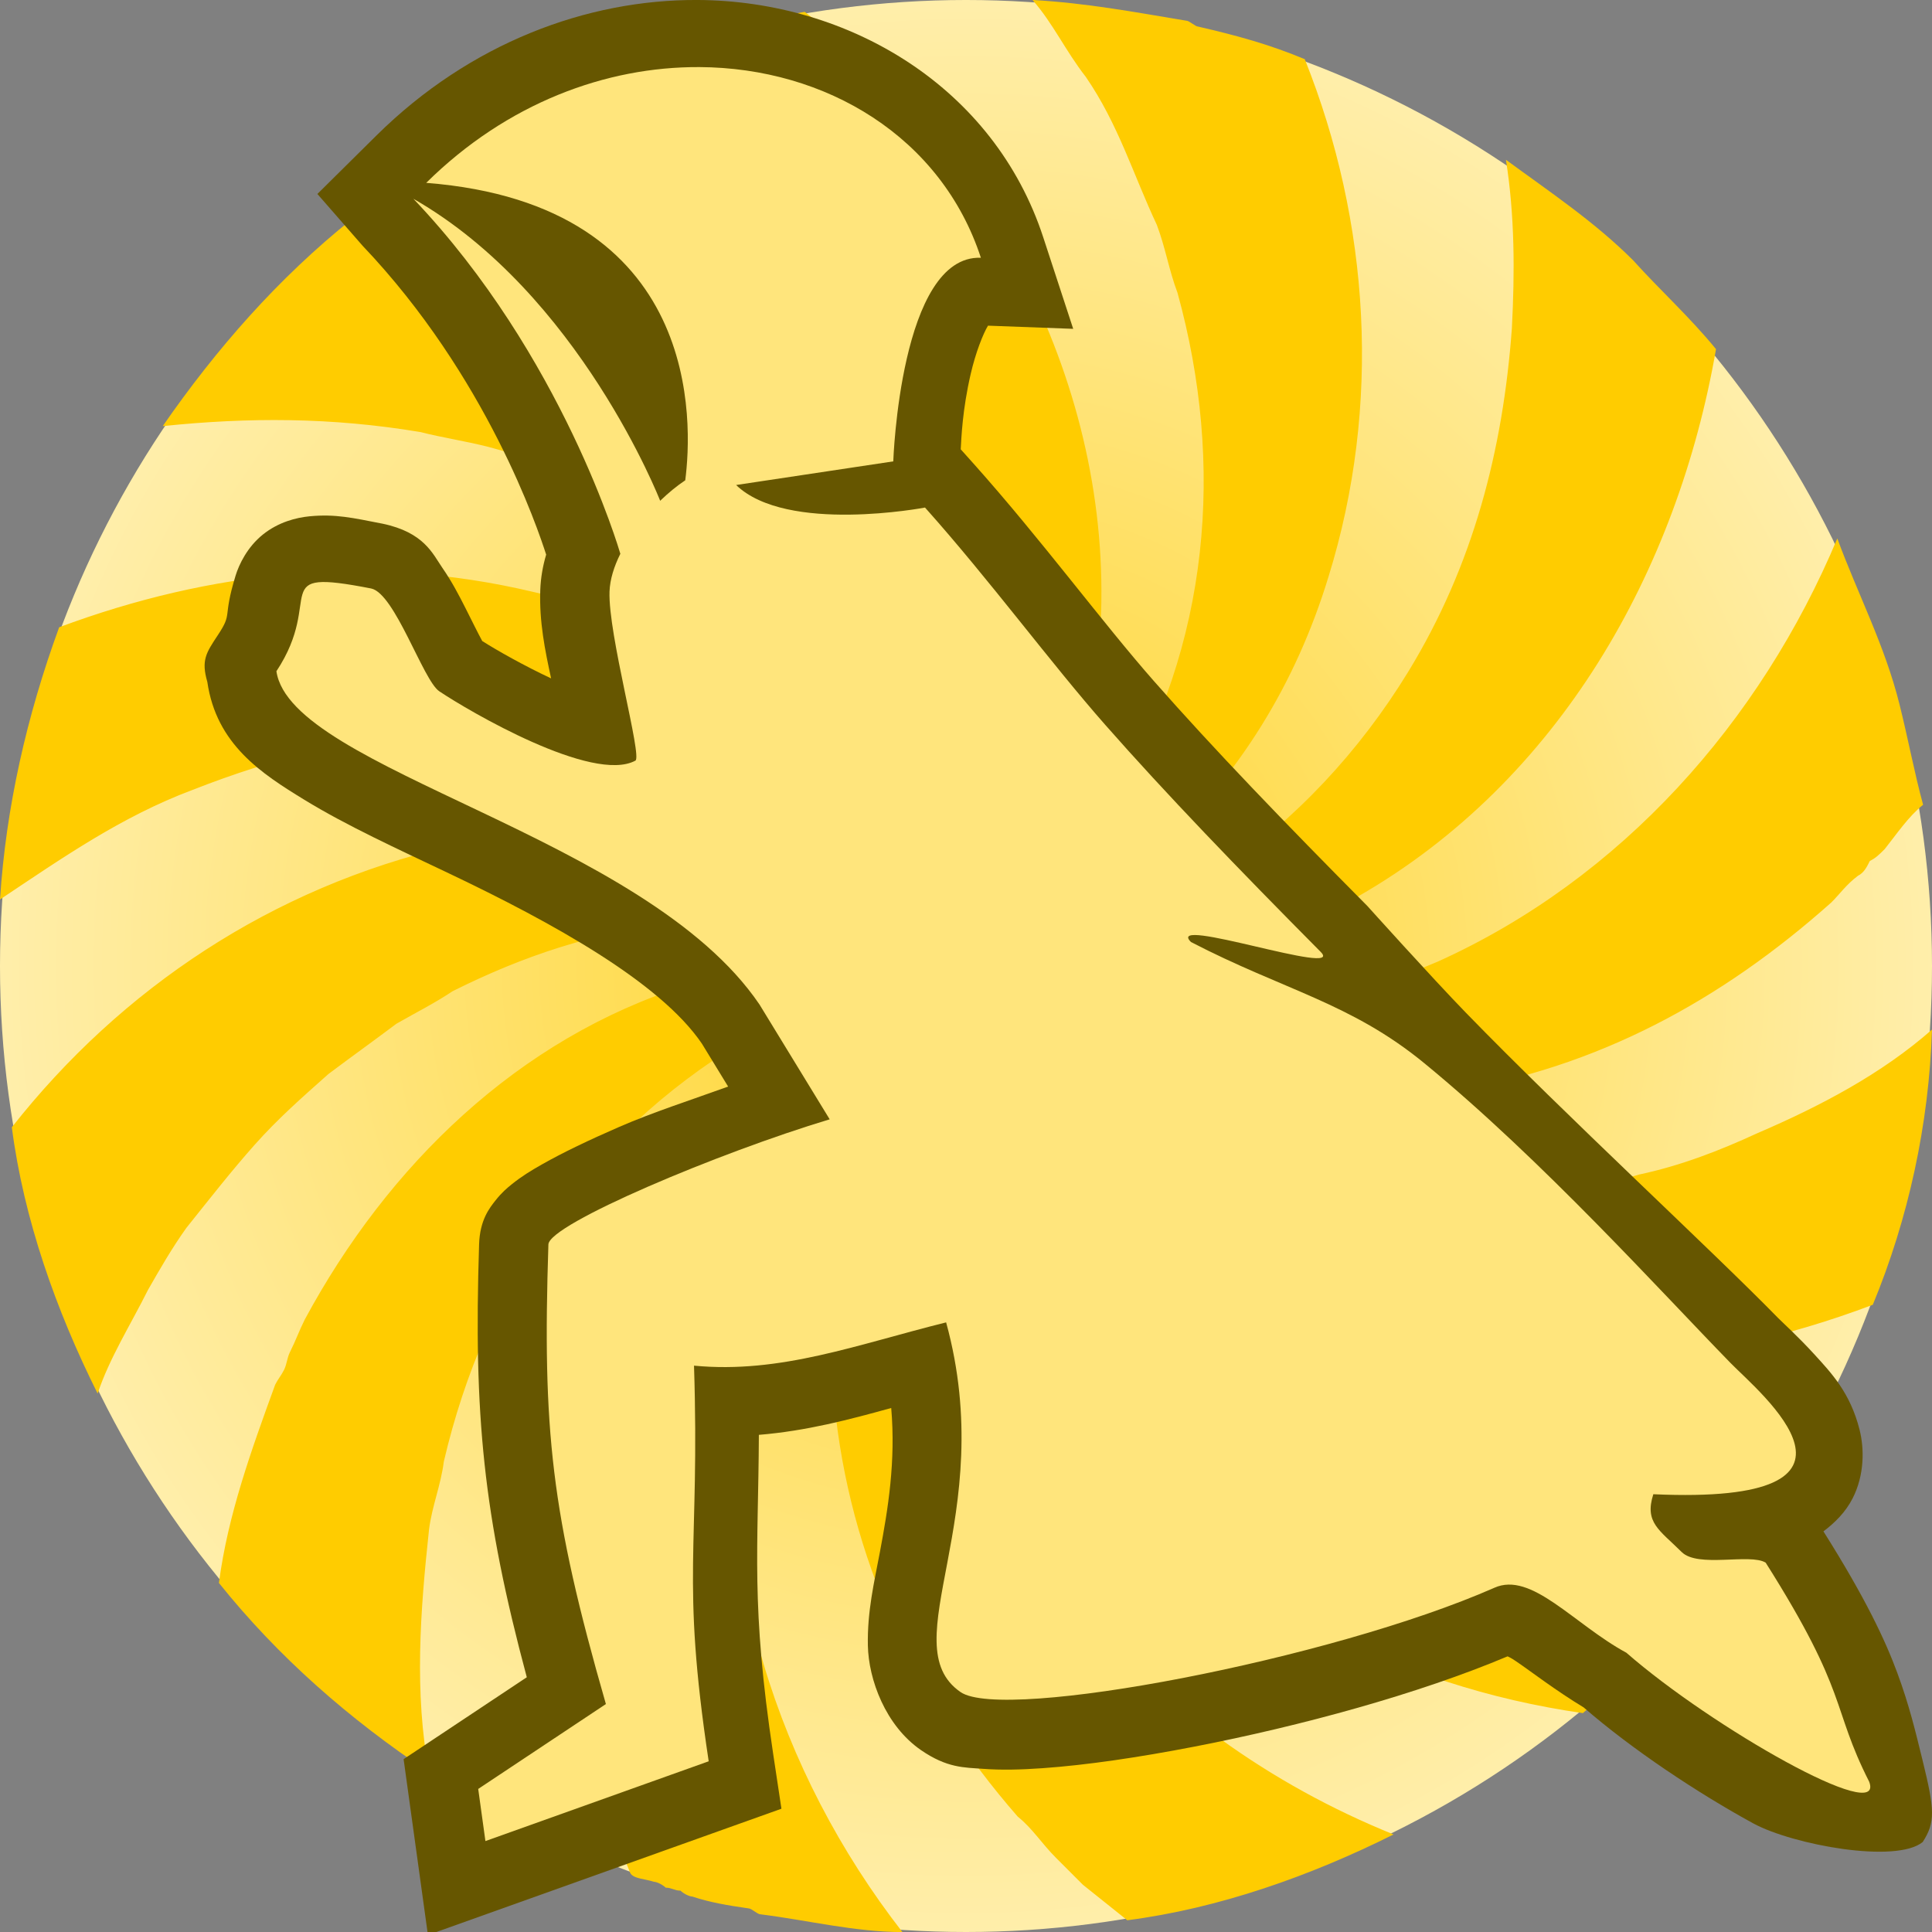 <svg height="500" viewBox="0 0 132.292 132.292" width="500" xmlns="http://www.w3.org/2000/svg" xmlns:xlink="http://www.w3.org/1999/xlink"><rect x="0" y="0" width="132.292" height="132.292" fill="#808080" stroke="none"/><radialGradient id="a" cx="66.146" cy="66.146" gradientTransform="matrix(0 1 -1 -0 132.292 -.002)" gradientUnits="userSpaceOnUse" r="66.146"><stop offset="0" stop-color="#ffd42a"/><stop offset="1" stop-color="#fea"/></radialGradient><circle cx="66.146" cy="66.146" fill="url(#a)" r="66.146"/><path d="m87.317 96.839c-.607-.406-1.217-.608-1.823-1.012-10.536-6.687-18.033-17.222-19.248-29.579.404.606.404 1.214.608 1.822 3.444 7.901 9.116 14.384 16.814 18.842 8.103 4.659 17.017 6.686 26.135 6.28 6.28-.203 12.559-1.621 18.435-3.849 2.431-5.875 3.849-12.358 4.052-18.841-3.444 3.038-7.699 5.266-11.953 7.091-2.633 1.216-5.266 2.229-8.104 2.834-2.632.811-5.266 1.218-7.9 1.622-2.228.203-4.66.404-6.889.203-12.155-.607-23.907-6.281-31.199-16.004 1.621 1.214 3.039 2.43 4.863 3.443.607.203 1.214.608 1.823 1.014 8.103 4.254 17.221 5.47 26.337 4.051 10.13-1.62 18.639-6.279 26.136-12.966.606-.606 1.012-1.216 1.822-1.824.406-.202.607-.605.81-1.013.406-.202.609-.406 1.015-.809.809-1.014 1.619-2.228 2.632-3.039-.607-2.228-1.013-4.458-1.62-6.889-1.012-4.051-2.837-7.495-4.255-11.345-5.268 12.561-14.789 23.3-27.351 28.972-10.332 4.456-21.879 4.456-32.211.406 8.51 1.417 17.22 0 24.918-3.85.607-.406 1.217-.608 1.823-1.013 13.777-7.901 21.881-22.286 24.515-37.479-1.824-2.229-3.849-4.053-5.672-6.079-2.634-2.634-5.673-4.659-8.712-6.887.607 3.85.607 7.697.406 11.547-.608 8.307-2.635 16.208-7.091 23.501-6.686 10.941-17.625 18.842-30.186 20.056 4.863-1.417 8.914-4.456 12.965-7.699 5.672-5.268 9.522-11.547 11.752-18.842 3.647-11.75 2.837-24.31-1.622-35.452-2.43-1.013-4.659-1.621-7.292-2.229-.203 0-.609-.404-.812-.404-3.644-.607-6.886-1.217-10.534-1.419 1.417 1.622 2.229 3.445 3.648 5.269 2.228 3.241 3.242 6.685 4.861 10.128.609 1.622.811 3.04 1.418 4.66 3.242 11.752 2.229 24.11-4.254 34.845-.811 1.217-1.418 2.229-2.228 3.445-2.431 3.039-4.862 5.673-7.901 7.699 5.47-6.483 8.51-14.789 9.117-23.298.811-16.207-7.496-32.01-20.26-41.935-6.279 1.012-12.561 3.038-18.234 5.874 16.816 6.687 30.794 22.082 32.213 40.519.608 6.483-.203 12.967-2.835 18.841.81-4.052.81-8.103.203-12.156-.608-4.456-2.027-8.71-4.052-12.762-.407-.608-.608-1.216-1.013-1.824-4.659-8.104-11.345-13.979-19.449-18.436-.407-.203-.811-.203-1.216-.404-1.418-1.013-2.838-1.621-4.456-2.025-.407-.203-.609-.406-1.014-.608-3.647-1.214-7.294-2.432-11.142-2.837-5.065 4.052-9.319 8.915-12.966 14.183 5.876-.609 11.548-.609 17.625.404 1.621.406 3.038.607 4.659 1.014 7.497 2.024 13.98 5.265 19.651 10.534 2.635 2.431 4.863 4.862 6.89 7.901 1.823 3.038 3.242 5.874 4.456 9.117.81 2.633 1.418 5.266 1.824 7.9-2.431-6.28-6.28-11.952-11.547-16.409-2.028-1.622-3.85-2.837-6.08-4.255-3.849-2.432-7.697-3.849-12.154-4.863-11.145-2.635-22.083-1.418-32.416 2.431-2.227 6.079-3.647 12.358-4.05 18.639 4.254-2.837 8.305-5.672 13.167-7.496 5.673-2.229 11.345-3.647 17.221-4.052 13.573-.812 27.552 4.861 35.656 16.004-.811-1.013-2.027-1.621-3.039-2.43-.404-.204-.607-.204-1.014-.407-6.279-4.255-13.167-5.672-20.258-6.279-3.647-.203-7.293.202-10.941 1.013-12.154 2.835-22.487 9.724-29.983 19.245.81 6.281 3.038 12.56 5.875 18.234.811-2.431 2.229-4.659 3.445-7.091.81-1.417 1.62-2.835 2.633-4.255 1.622-2.024 3.04-3.848 4.659-5.671 1.622-1.824 3.242-3.24 5.066-4.863 1.621-1.216 3.038-2.228 4.659-3.445 1.419-.809 2.634-1.417 3.849-2.228 4.862-2.43 9.725-4.05 15.195-4.659 6.886-.81 13.573.203 19.854 2.837-3.241-.404-6.685-.607-9.927-.404-3.04.203-6.078 1.012-9.118 1.823-11.548 3.647-20.46 12.36-26.134 22.893-.403.81-.607 1.418-1.013 2.228-.203.405-.203.811-.404 1.216-.204.406-.406.608-.608 1.014-1.621 4.456-3.242 8.913-3.85 13.574 4.053 5.064 8.915 9.318 14.385 12.964-1.012-5.469-.608-10.939 0-16.611.203-1.621.81-3.039 1.013-4.661 2.835-12.154 9.724-22.284 20.462-28.767.608-.203 1.217-.607 1.823-1.013 4.255-2.229 8.712-3.648 13.372-4.051-2.43.81-4.659 2.025-6.889 3.443-.404.203-.607.203-1.013.404-2.025 1.418-3.647 2.838-5.47 4.255-.404.406-.81 1.015-1.417 1.418-4.66 5.066-7.902 10.738-9.928 17.221-3.645 11.751-2.835 24.109 1.824 35.251.202.405 1.013.405 1.62.609.203 0 .608.203.812.403.403 0 .607.204 1.012.204.203.203.608.405.811.405 1.214.405 2.431.606 3.849.81.203 0 .607.405.811.405 3.241.405 6.482 1.216 9.723 1.216-8.509-10.942-13.169-25.122-11.141-39.101 0-.405 0-.81 0-1.216 1.823-10.33 7.088-19.651 15.396-25.727-6.889 8.305-9.927 19.044-8.914 29.781 1.013 10.535 5.47 20.259 12.561 28.363 1.013.81 1.621 1.824 2.634 2.836.608.608 1.214 1.216 1.824 1.825 1.013.81 2.027 1.62 3.038 2.43 6.28-.81 12.561-3.039 18.234-5.875-8.509-3.445-15.803-8.711-21.881-15.804-.404-.607-.809-1.215-1.418-1.823-5.064-6.685-7.9-13.775-8.912-21.88-.811-6.887 0-13.776 3.038-19.853-2.229 10.938.81 22.081 7.699 31.198.607.608 1.013 1.216 1.418 1.823 8.509 10.131 20.259 16.208 33.021 18.031 1.824-1.621 3.648-3.241 5.471-4.862 2.835-2.836 5.064-6.077 7.495-9.32-11.547 1.216-23.703-.202-34.034-6.28" fill="#fc0" fill-rule="evenodd"/><g transform="matrix(-1 0 0 1 132.675 0)"><path d="m3.846 475.964c6.856 5.63 33.397.773 43.73-4.784 14.486-7.914 31.332-19.109 43.885-30 7.324-4.426 13.661-9.343 17.414-11.885 1.396-.946 1.666-1.022 2.229-1.307 23.008 9.695 53.322 17.98 80.965 23.334 14.427 2.794 27.887 4.769 39.154 5.564 5.634.398 10.688.525 15.486.164 4.798-.361 9.205-.176 15.969-4.828l.006-.008c9.191-6.328 13.55-18.268 13.725-27.025.175-8.757-1.6-16.165-3.094-24.072-2.149-11.376-4.119-23.481-2.938-37.301 10.899 3.022 21.923 5.93 34.199 6.939.132 29.893 2.13 43.724-3.705 82.484l-2.127 14.123 91.344 32.635 6.283-45.443-31.832-21.164c11.225-41.882 13.749-67.631 12.328-111.842-.188-6.303-2.691-9.41-4.273-11.406-1.582-1.997-2.913-3.123-4.186-4.148-2.546-2.05-4.959-3.516-7.723-5.086-5.527-3.139-12.293-6.353-19.938-9.686-8.803-3.837-18.535-6.95-28.229-10.459l6.791-11.109c10.805-15.86 38.482-31.187 65.301-43.953 13.426-6.391 26.434-12.318 37.447-19.066 11.013-6.749 22.694-14.268 25.033-30.436 1.62-5.596.314-7.503-2.703-12.062-3.976-6.008-1.122-4.012-4.605-15.414-.871-2.85-3.02-7.372-7.057-10.607-4.036-3.235-8.636-4.37-12.004-4.701-6.735-.661-11.332.428-18.646 1.852l-.117.023-.119.021c-10.786 2.258-12.975 7.789-15.486 11.42-2.511 3.631-4.319 7.146-5.994 10.445-1.675 3.3-3.163 6.376-4.307 8.464-3.778 2.404-10.846 6.4-17.795 9.651 1.58-7.263 3.084-14.636 2.799-22.803v-.016-.006c-.12-3.309-.688-6.34-1.521-9.154 2.14-6.622 15.287-46.028 47.443-79.82l11.671-13.37-15.296-15.146c-24.12-23.839-54.327-35.116-82.928-34.977-39.193.191-76.632 22.511-89.328 61.314l-7.744 23.658 22.014-.818c1.3 2.131 3.221 7.047 4.48 12.512 2.142 9.291 2.392 16.362 2.568 19.436l-3.299 3.684c-17.528 19.616-33.288 41.071-46.758 56.361v.008h-.008c-15.192 17.264-33.796 36.581-55.01 57.955 0 0-16.756 18.621-25.482 27.601-26.223 26.986-63.424 61.227-80.713 78.919-.892.914-5.186 4.804-9.383 9.419-4.197 4.615-9.189 9.775-11.611 19.43-1.211 4.827-1.281 11.601 1.779 17.635 1.844 3.635 4.595 6.333 7.566 8.586-10.961 17.403-15.999 28.203-19.082 36.555-3.122 8.459-4.654 14.979-6.536 22.621-3.144 12.766-3.329 15.982-.034 21.089z" fill="#665600" transform="scale(.265)"/><path d="m84.802 4.593c-8.709.042-16.593 4.805-19.292 13.057 5.522-.204 5.999 13.942 5.999 13.942l10.761 1.619c-3.467 3.352-12.934 1.543-12.934 1.543-4.432 4.96-8.565 10.592-12.348 14.887-4.125 4.687-9.101 9.852-14.743 15.536-1.756 1.764 10.755-2.539 8.879-.673-6.352 3.297-10.936 4.162-15.97 8.292-8.096 6.638-16.251 15.697-20.981 20.538-1.994 2.045-11.47 9.741 5.292 8.982.622 1.944-.419 2.445-1.937 3.954-1.119 1.113-4.675.073-5.756.731-5.733 9.064-4.459 9.819-7.092 15.009-1.099 3.008 10.777-3.724 16.627-8.838 3.613-1.96 6.502-5.598 9.05-4.448 11.147 4.909 33.568 9.187 36.542 7.141 4.749-3.27-2.669-11.982.991-25.316 6.068 1.504 11.331 3.531 17.263 2.963-.409 12.749.92 14.3-1.005 27.091l15.288 5.463.494-3.57-8.743-5.812c3.767-13.098 4.346-18.766 3.937-31.472-.041-1.389-11.679-6.289-19.261-8.567l4.807-7.863c7.858-11.58 32.098-16.045 33.078-22.82-3.366-5.087.781-7.08-6.488-5.666-1.628.341-3.561 6.295-4.66 7.036-2.028 1.364-10.512 6.329-13.432 4.752-.491-.265 1.874-8.647 1.771-11.578-.03-.829-.308-1.713-.741-2.586.048-.165 3.94-13.57 14.171-24.309-11.371 6.499-16.892 20.665-16.898 20.68-.571-.552-1.157-1.03-1.717-1.402-.495-3.801-1.246-18.88 17.737-20.368-5.54-5.476-12.334-7.958-18.69-7.927z" fill="#ffe57c"/></g></svg>